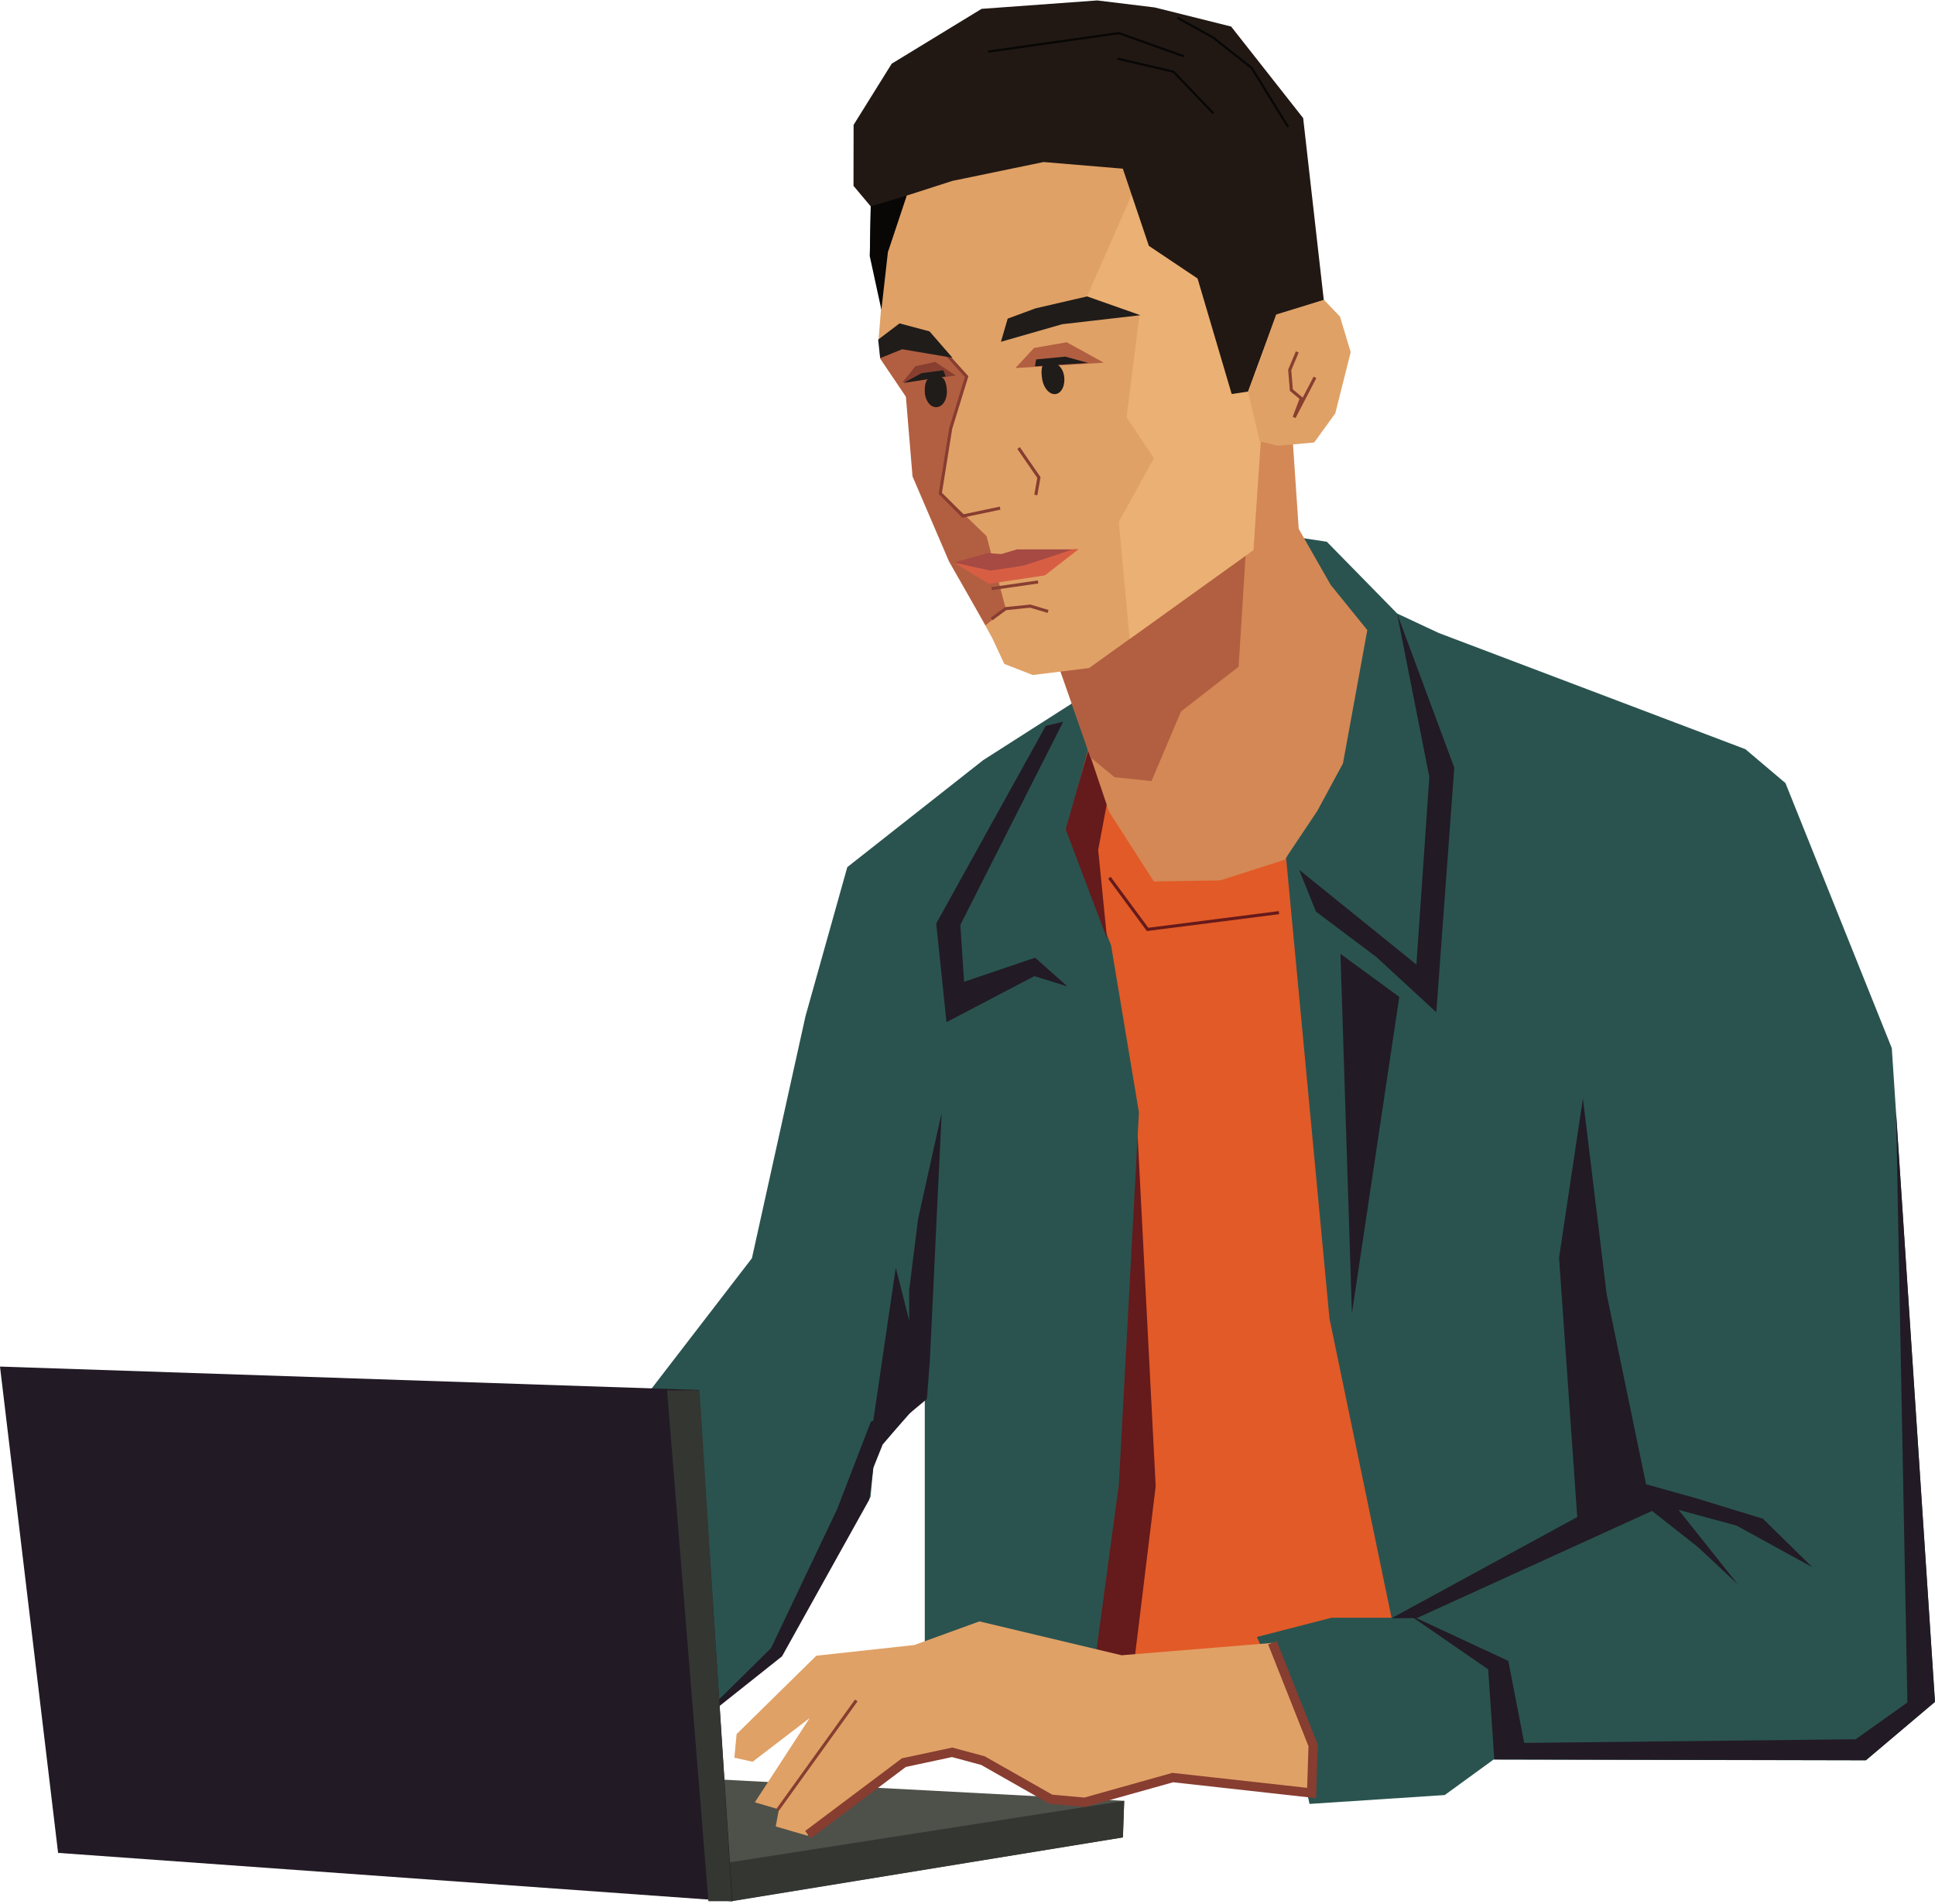 <?xml version="1.0" encoding="utf-8"?>
<svg width="627" height="617" viewBox="0 0 627 617" fill="none" xmlns="http://www.w3.org/2000/svg">
  <path d="M343.581 547.771L487.954 551.15L431.494 244.235L345.001 239.592L343.581 547.771Z" fill="#E25A27"/>
  <path d="M359.493 284.42L371.854 301.165L414.421 295.73" stroke="#651A1B" style=""/>
  <path d="M366.694 545.33L374.481 481.609L368.252 360.715L347.899 459.223L343.668 541.436L366.694 545.33Z" fill="#651A1B"/>
  <path d="M429.932 175.544L452.737 198.811L466.176 205.105L565.564 242.766L578.547 253.749L613 339.63L626.982 551.446L604.512 570.421L483.946 570.171L468.141 581.662L424.322 584.537L417.401 552.68L407.262 530.439L431.505 524.197H450.901L430.789 427.223L416.747 278.124L427.628 249.25L417.105 173.609L429.932 175.544Z" fill="#2A534F"/>
  <path d="M348.564 227.153L318.587 246.314L274.549 280.985L260.993 329.327L243.649 407.705L205.901 456.748L220.66 562.041L253.532 536.09L282.078 485.053L283.441 470.623L299.658 452.6V548.122L352.972 551.949L362.54 481.144L369.05 360.436L360.038 306.37L345.618 268.972L354.193 236.721L348.564 227.153Z" fill="#2A534F"/>
  <path d="M345.318 268.73L352.972 241.939L358.713 260.118L355.843 275.428L358.713 304.132L345.318 268.73Z" fill="#651A1B"/>
  <path d="M452.695 198.831L471.233 248.744L465.406 328.013L446.032 310.147L426.419 295.406L420.947 281.83L458.961 312.553L463.146 251.752L452.695 198.831Z" fill="#221A25"/>
  <path d="M344.511 233.865L338.838 235.232L303.364 299.255L306.691 331.214L335.164 316.304L345.853 319.627L335.412 310.324L312.401 318.128L311.182 299.701L344.511 233.865Z" fill="#221A25"/>
  <path d="M543.897 489.24L562.706 494.359L587.233 507.827L571.237 492.128L549.501 485.467L533.375 480.959L520.589 419.274L512.914 355.949L505.182 407.55L511.076 491.577L450.885 524.377L459.12 524.314L535.308 489.594L550.146 501.28L563.093 513.368L543.897 489.24Z" fill="#221A25"/>
  <path d="M294.606 458.102V417.995L297.477 395.031L305.131 360.585L301.304 440.88L300.347 453.318L294.606 458.102Z" fill="#221A25"/>
  <path d="M456.449 523.162L482.216 540.922L484.202 570.108L604.659 570.372L627 551.476L614.384 360.49L618.057 551.674L601.283 563.587L493.891 564.765L488.734 538.19L456.449 523.162Z" fill="#221A25"/>
  <path d="M249.833 534.075L271.266 489.014L282.159 460.729L299.39 452.44L286.015 468.079L282.975 475.653L281.633 485.97L253.401 536.707L221.142 562.354" fill="#221A25"/>
  <path d="M237.279 615.962L363.846 595.38L364.279 583.538L178.009 573.705L237.279 615.962Z" fill="#4E514A"/>
  <path d="M237.064 616.072L363.874 595.389L364.282 583.544L236.069 603.53L237.064 616.072Z" fill="#343632"/>
  <path d="M0 442.822L18.826 600.406L237.347 616.093L226.449 450.403L0 442.822Z" fill="#221A25"/>
  <path d="M216.146 450.526L229.542 616.057L237.196 616.057L226.671 450.526L216.146 450.526Z" fill="#343632"/>
  <path d="M425.503 581.118L380.022 576.499L351.581 584.295L340.465 583.286L318.373 570.725L308.265 568.56L292.385 571.734L261.631 594.835L251.364 591.842L252.391 586.317L244.597 584.007L262.355 556.721L243.873 570.869L237.954 569.569L238.676 561.919L264.521 536.51L296.284 533.045L317.363 525.393L363.42 536.366L412.798 532.323L425.503 564.95V581.118Z" fill="#E0A166"/>
  <path d="M252 586.42L277.465 551L252 586.42Z" fill="black"/>
  <path d="M252 586.42L277.465 551" stroke="#873D30" style=""/>
  <path d="M261.797 594.5L292.88 571.164L308.517 567.812L318.5 570.5L340.5 583L351.5 584L380 576L425 581L425.5 565.592L412.318 532.316" stroke="#873D30" style="stroke-width: 3px;"/>
  <path d="M434.354 309.091L453.414 323.035L438.059 425.577L434.354 309.091Z" fill="#221A25"/>
  <path d="M290.261 410.79L282.294 464.95L300.347 450.526L290.261 410.79Z" fill="#221A25"/>
  <path d="M341.629 212.065L351.979 241.109L359.382 263.054L373.892 285.639L395.353 285.283L416.268 278.603L426.898 262.682L435.159 247.377L443.052 204.177L431.196 189.547L420.826 171.375L418.403 135.638L406.92 127.302L341.629 212.065Z" fill="#D48855"/>
  <path d="M382.69 230.541L401.344 216.048L403.92 175.068L362.143 193.296L341.49 211.32L353.302 245.384L361.139 251.842L373.125 253.107L382.69 230.541Z" fill="#B25F41"/>
  <path d="M286.148 91.744L284.689 110.074L285.215 115.902L293.622 128.536L298.429 157.237L306.17 170.638L307.795 181.913L321.454 206.639L325.435 215.141L334.649 218.733L352.898 216.468L406.141 178.243L408.442 138.479L391.828 77.626L363.442 46.513L288.246 49.36L286.148 91.744Z" fill="#E0A166"/>
  <path d="M319.347 202.64L325.881 197.221L319.677 173.707L304.782 159.354L308.29 138.274L313.546 121.966L306.609 114.922L290.481 110.402L285.182 116.175L293.538 128.545L295.681 154.366L307.528 181.967L319.347 202.64Z" fill="#B25F41"/>
  <path d="M370.372 54.75L352.253 96.046L369.176 102.354L365.039 135.229L373.916 148.482L362.531 169.103L366.05 207.041L406.148 178.239L409.541 128.288L384.972 70.462L370.372 54.75Z" fill="#EBB073"/>
  <path d="M286.887 68.458L281.854 83.087L282.137 66.868L276.558 60.227L276.593 40.465L288.938 20.641L318.061 2.869L355.531 0.141L374.164 2.413L398.925 8.599L422.264 38.262L428.951 97.242L413.69 102.05L404.389 126.885L399.103 127.676L388.05 90.247L372.269 79.669L363.832 54.656L338.158 52.504L308.598 58.621L293.808 63.374L287.726 81.534L286.887 68.458Z" fill="#211814"/>
  <path d="M417.385 41.143L405.589 22.02L393.105 12.176L381.524 5.755" stroke="#080706" stroke-width="0.728"/>
  <path d="M383.618 18.244L362.541 10.726L320.1 16.75" stroke="#080706" stroke-width="0.728"/>
  <path d="M393.192 36.754L380.234 23.237L362.026 18.983" stroke="#080706" stroke-width="0.728"/>
  <path d="M285.599 100.383L281.84 83.067L282.169 66.839L293.744 63.402L287.725 81.564L285.599 100.383Z" fill="#080706"/>
  <path d="M304.582 112.486L313.225 122.033L308.057 138.835L304.683 159.867L311.97 167.211L324.069 164.656" stroke="#873D30" style=""/>
  <path d="M330.057 145.185L336.632 154.729L335.645 160.403" stroke="#873D30" style=""/>
  <path d="M408.175 143.035L414.133 144.439L425.836 143.384L432.683 133.927L437.666 114.095L434.2 102.596L429.022 97.16L413.511 101.914L404.422 126.99L408.175 143.035Z" fill="#E0A166"/>
  <path d="M426.095 122.274L419.35 135.24L421.656 129.091L418.44 126.413L417.904 119.878L420.362 114.028" stroke="#883F30" style=""/>
  <path d="M339.611 198.135L333.863 196.403L325.838 197.228L321.305 200.588" stroke="#873D30" style=""/>
  <path d="M309.071 182.304L320.072 179.211L324.451 179.545L329.483 178.023L349.417 178.021L331.437 183.413L321.019 185.121L309.071 182.304Z" fill="#A64A43"/>
  <path d="M309.068 182.302L320.903 184.878L331.385 183.416L347.762 177.985L349.49 177.984L338.564 186.447L320.429 189.179L309.068 182.302Z" fill="#D85E43"/>
  <path d="M321.306 190.741L336.369 188.572" stroke="#883F30" style=""/>
  <path d="M308.612 115.92L292.331 113.168L285.196 116.056L284.551 110.049L291.474 104.785L301.202 107.381L308.612 115.92Z" fill="#201C1A"/>
  <path d="M292.422 123.898L296.607 118.67L303.023 117.26L309.702 121.695L292.422 123.898Z" fill="#883F30"/>
  <path d="M299.659 127.012C299.765 129.814 301.454 132.023 303.432 131.95C305.41 131.875 306.929 129.545 306.824 126.742C306.718 123.939 306.008 121.524 303.05 121.805C300.093 122.085 299.552 124.209 299.659 127.012Z" fill="#201C1A"/>
  <path d="M306.433 121.976L305.642 119.99L298.573 120.93L292.806 124.089L306.433 121.976Z" fill="#201C1A"/>
  <path d="M329.025 119.26L335.057 112.752L345.645 110.899L357.684 117.524L329.025 119.26Z" fill="#B25F41"/>
  <path d="M335.368 118.699L335.731 116.468L345.206 115.558L352.581 117.605L335.368 118.699Z" fill="#201C1A"/>
  <path d="M337.705 122.896C338.192 125.86 340.17 128.003 342.122 127.682C344.075 127.363 345.267 124.699 344.78 121.737C344.295 118.774 342.158 117.221 339.774 117.275C337.392 117.328 337.219 119.934 337.705 122.896Z" fill="#201C1A"/>
  <path d="M324.334 110.75L344.172 105.06L369.527 102.138L352.247 96.05L335.519 99.925L326.522 103.249L324.334 110.75Z" fill="#201C1A"/>
</svg>